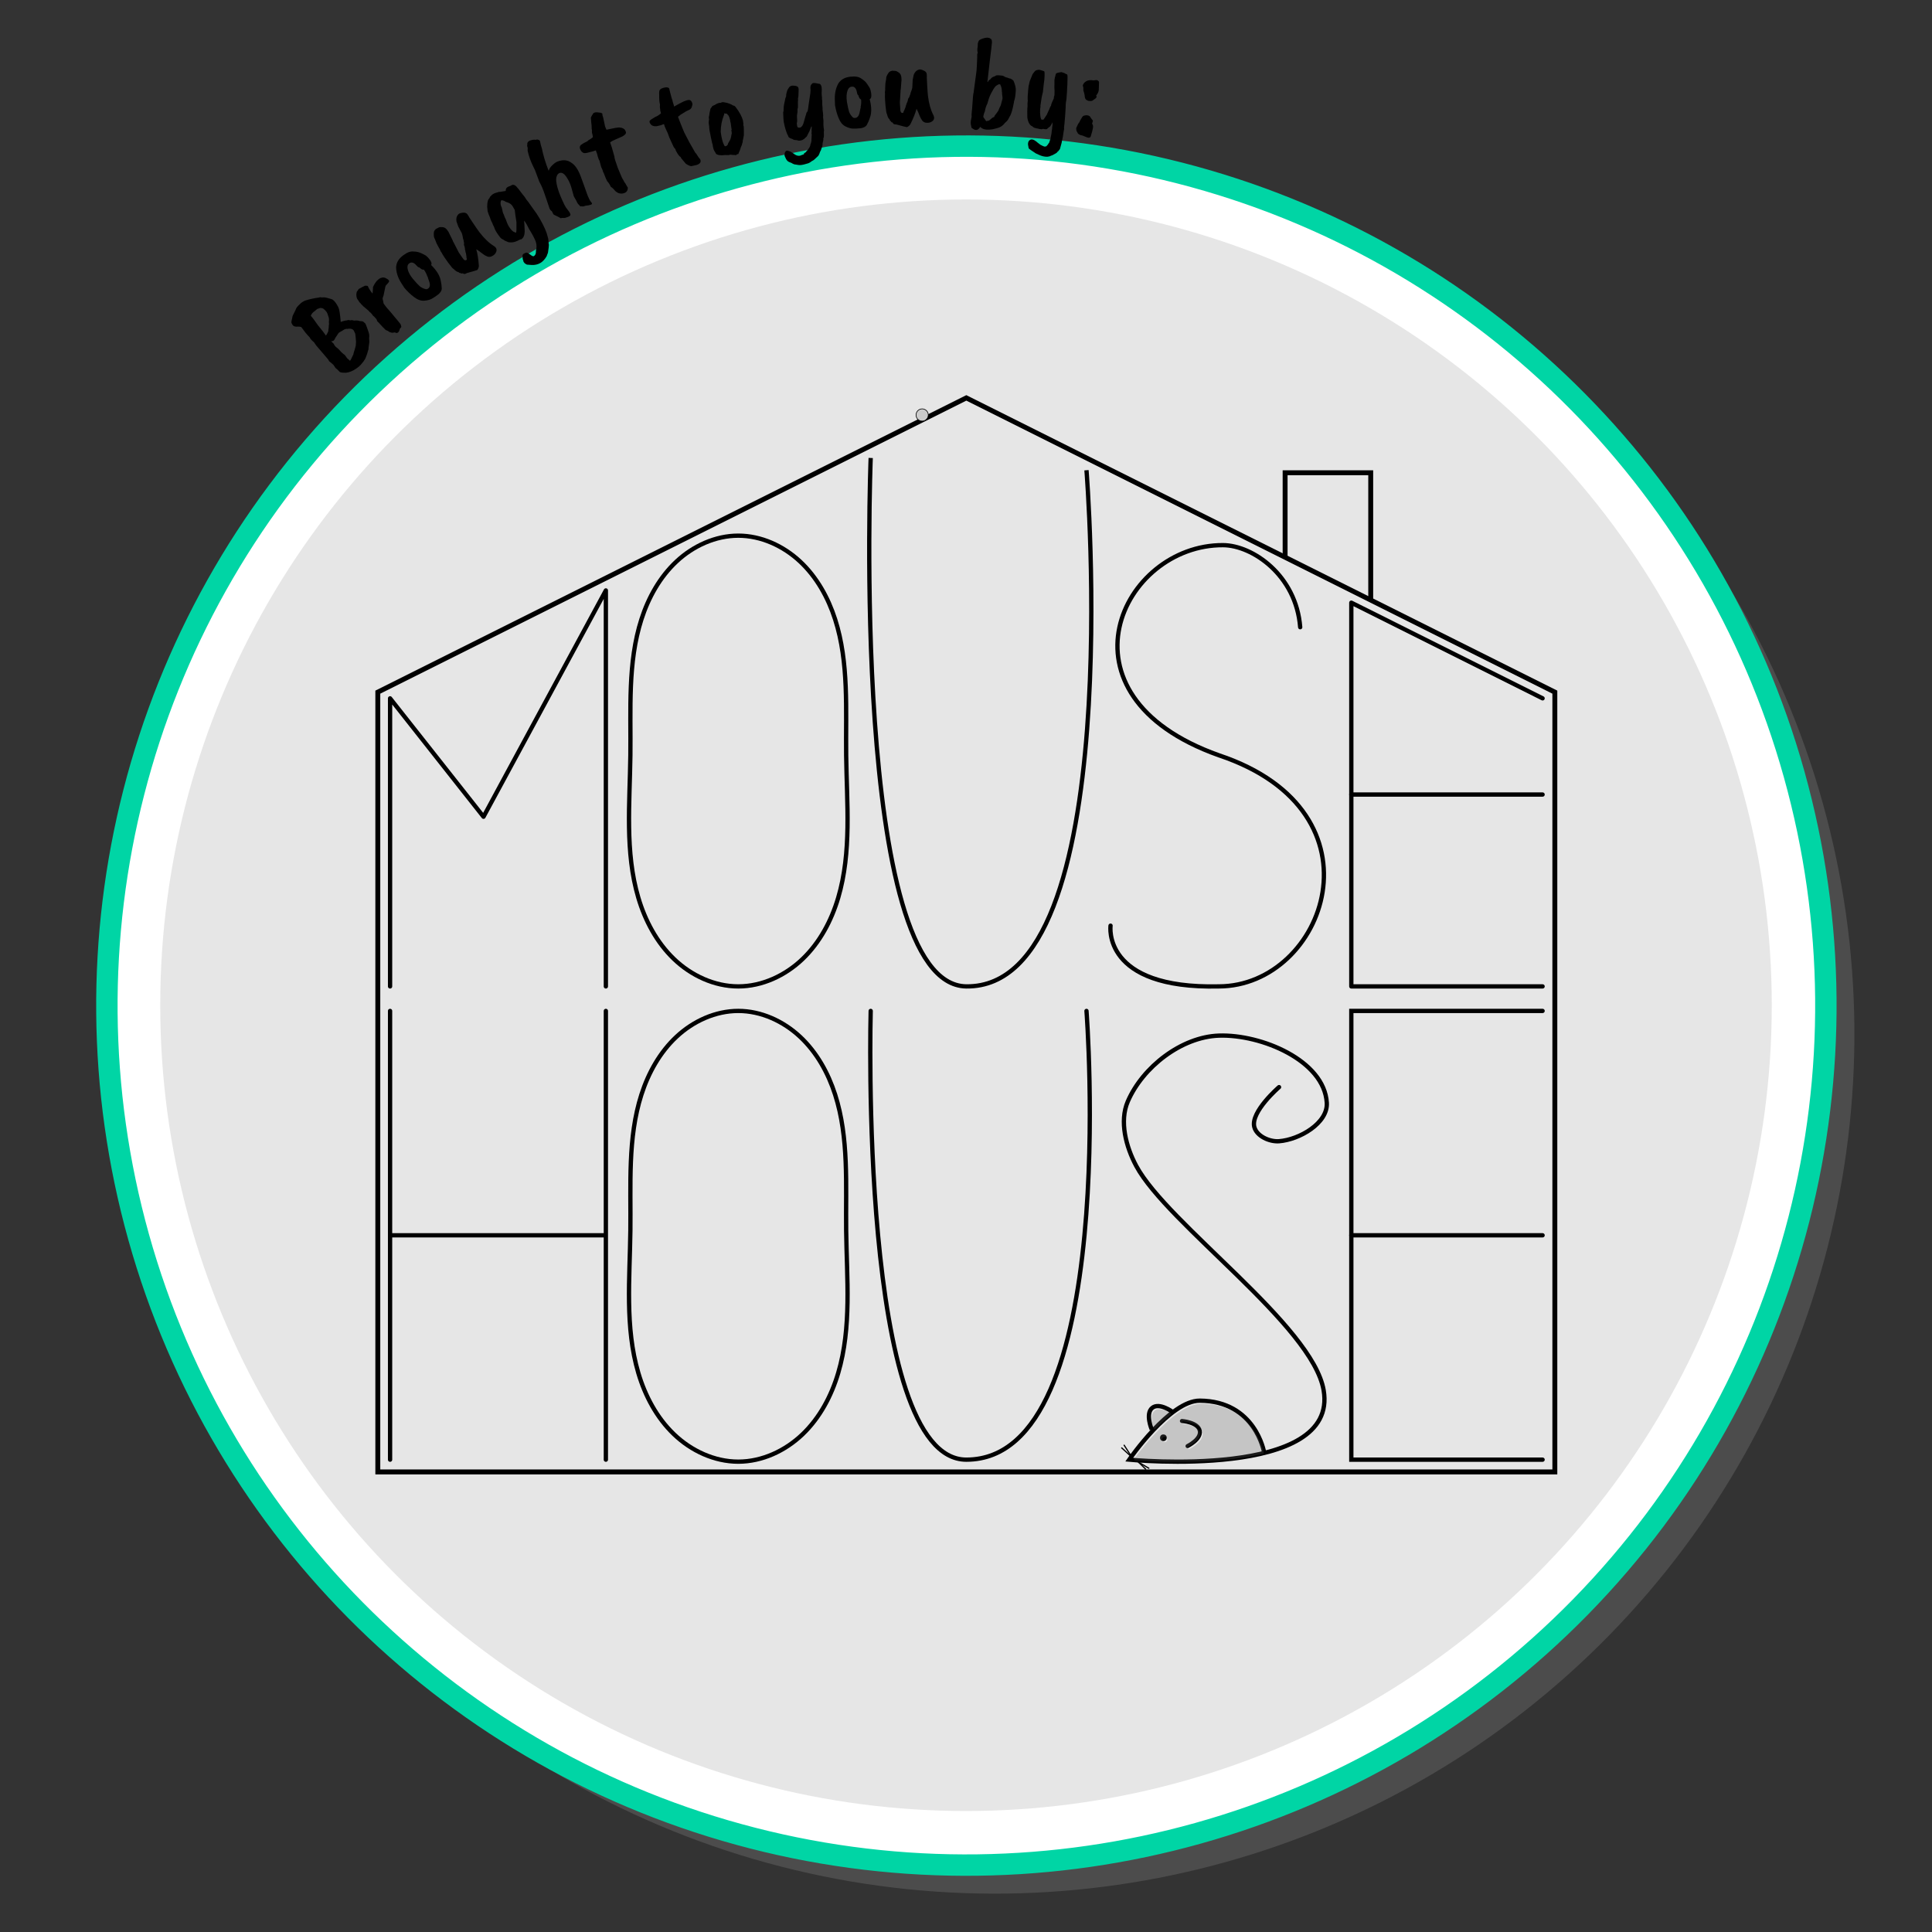 <?xml version="1.0" encoding="UTF-8" standalone="no"?>
<svg
   xmlns:dc="http://purl.org/dc/elements/1.1/"
   xmlns:cc="http://creativecommons.org/ns#"
   xmlns:rdf="http://www.w3.org/1999/02/22-rdf-syntax-ns#"
   xmlns:svg="http://www.w3.org/2000/svg"
   xmlns="http://www.w3.org/2000/svg"
   xmlns:sodipodi="http://sodipodi.sourceforge.net/DTD/sodipodi-0.dtd"
   xmlns:inkscape="http://www.inkscape.org/namespaces/inkscape"
   width="650mm"
   height="650mm"
   viewBox="0 0 650 650"
   version="1.1"
   id="svg8"
   inkscape:version="1.0 (4035a4fb49, 2020-05-01)"
   sodipodi:docname="logo.svg">
  <rect x="0" y="0" width="650" height="650" fill="#333333" stroke="none"/>
  <defs
     id="defs2">
    <inkscape:path-effect
       lpeversion="1"
       is_visible="true"
       id="path-effect1104"
       effect="spiro" />
    <inkscape:path-effect
       effect="spiro"
       id="path-effect172"
       is_visible="true"
       lpeversion="1" />
    <inkscape:path-effect
       effect="skeletal"
       id="path-effect112"
       is_visible="true"
       lpeversion="1"
       pattern="M 0,5 C 0,2.24 2.24,0 5,0 7.76,0 10,2.24 10,5 10,7.76 7.76,10 5,10 2.24,10 0,7.76 0,5 Z"
       copytype="single_stretched"
       prop_scale="1"
       scale_y_rel="false"
       spacing="0"
       normal_offset="0"
       tang_offset="0"
       prop_units="false"
       vertical_pattern="false"
       hide_knot="false"
       fuse_tolerance="0" />
    <inkscape:path-effect
       effect="skeletal"
       id="path-effect106"
       is_visible="true"
       lpeversion="1"
       pattern="M 0,5 C 0,2.24 2.24,0 5,0 7.76,0 10,2.24 10,5 10,7.76 7.76,10 5,10 2.24,10 0,7.76 0,5 Z"
       copytype="single_stretched"
       prop_scale="1"
       scale_y_rel="false"
       spacing="0"
       normal_offset="0"
       tang_offset="0"
       prop_units="false"
       vertical_pattern="false"
       hide_knot="false"
       fuse_tolerance="0" />
    <inkscape:path-effect
       effect="skeletal"
       id="path-effect100"
       is_visible="true"
       lpeversion="1"
       pattern="M 0,5 C 0,2.24 2.24,0 5,0 7.76,0 10,2.24 10,5 10,7.76 7.76,10 5,10 2.24,10 0,7.76 0,5 Z"
       copytype="single_stretched"
       prop_scale="1"
       scale_y_rel="false"
       spacing="0"
       normal_offset="0"
       tang_offset="0"
       prop_units="false"
       vertical_pattern="false"
       hide_knot="false"
       fuse_tolerance="0" />
    <inkscape:path-effect
       effect="skeletal"
       id="path-effect94"
       is_visible="true"
       lpeversion="1"
       pattern="M 0,5 C 0,2.24 2.24,0 5,0 7.76,0 10,2.24 10,5 10,7.76 7.76,10 5,10 2.24,10 0,7.76 0,5 Z"
       copytype="single_stretched"
       prop_scale="1"
       scale_y_rel="false"
       spacing="0"
       normal_offset="0"
       tang_offset="0"
       prop_units="false"
       vertical_pattern="false"
       hide_knot="false"
       fuse_tolerance="0" />
    <inkscape:path-effect
       effect="skeletal"
       id="path-effect86"
       is_visible="true"
       lpeversion="1"
       pattern="M 0,5 C 0,2.24 2.24,0 5,0 7.76,0 10,2.24 10,5 10,7.76 7.76,10 5,10 2.24,10 0,7.76 0,5 Z"
       copytype="single_stretched"
       prop_scale="1"
       scale_y_rel="false"
       spacing="0"
       normal_offset="0"
       tang_offset="0"
       prop_units="false"
       vertical_pattern="false"
       hide_knot="false"
       fuse_tolerance="0" />
    <inkscape:path-effect
       effect="skeletal"
       id="path-effect80"
       is_visible="true"
       lpeversion="1"
       pattern="M 0,5 C 0,2.24 2.24,0 5,0 7.76,0 10,2.24 10,5 10,7.76 7.76,10 5,10 2.24,10 0,7.76 0,5 Z"
       copytype="single_stretched"
       prop_scale="1"
       scale_y_rel="false"
       spacing="0"
       normal_offset="0"
       tang_offset="0"
       prop_units="false"
       vertical_pattern="false"
       hide_knot="false"
       fuse_tolerance="0" />
    <inkscape:path-effect
       effect="skeletal"
       id="path-effect76"
       is_visible="true"
       lpeversion="1"
       pattern="M 0,5 C 0,2.24 2.24,0 5,0 7.76,0 10,2.24 10,5 10,7.76 7.76,10 5,10 2.24,10 0,7.76 0,5 Z"
       copytype="single_stretched"
       prop_scale="1"
       scale_y_rel="false"
       spacing="0"
       normal_offset="0"
       tang_offset="0"
       prop_units="false"
       vertical_pattern="false"
       hide_knot="false"
       fuse_tolerance="0" />
  </defs>
  <sodipodi:namedview
     id="base"
     pagecolor="#ffffff"
     bordercolor="#666666"
     borderopacity="1.0"
     inkscape:pageopacity="0.0"
     inkscape:pageshadow="2"
     inkscape:zoom="0.70710678"
     inkscape:cx="951.12378"
     inkscape:cy="663.6162"
     inkscape:document-units="mm"
     inkscape:current-layer="g1280"
     inkscape:document-rotation="0"
     showgrid="false"
     units="mm"
     showguides="false"
     inkscape:guide-bbox="true"
     inkscape:window-width="2560"
     inkscape:window-height="1377"
     inkscape:window-x="1912"
     inkscape:window-y="-8"
     inkscape:window-maximized="1">
    <sodipodi:guide
       position="-119.44,10"
       orientation="0,1"
       id="guide18"
       inkscape:label=""
       inkscape:locked="false"
       inkscape:color="rgb(0,0,255)" />
    <sodipodi:guide
       position="10,276.238"
       orientation="-1,0"
       id="guide20"
       inkscape:label=""
       inkscape:locked="false"
       inkscape:color="rgb(0,0,255)" />
    <sodipodi:guide
       position="77.863,495"
       orientation="0,1"
       id="guide22"
       inkscape:label=""
       inkscape:locked="false"
       inkscape:color="rgb(0,0,255)" />
    <sodipodi:guide
       position="490,422.137"
       orientation="-1,0"
       id="guide24"
       inkscape:label=""
       inkscape:locked="false"
       inkscape:color="rgb(0,0,255)" />
    <sodipodi:guide
       position="250,367.708"
       orientation="-1,0"
       id="guide26"
       inkscape:label=""
       inkscape:locked="false"
       inkscape:color="rgb(0,0,255)" />
    <sodipodi:guide
       position="212.423,349.245"
       orientation="0,1"
       id="guide28"
       inkscape:label=""
       inkscape:locked="false"
       inkscape:color="rgb(0,0,255)" />
    <sodipodi:guide
       position="309,422.225"
       orientation="-1,0"
       id="guide32"
       inkscape:label=""
       inkscape:locked="false"
       inkscape:color="rgb(0,0,255)" />
    <sodipodi:guide
       position="397,403.994"
       orientation="-1,0"
       id="guide34"
       inkscape:label=""
       inkscape:locked="false"
       inkscape:color="rgb(0,0,255)" />
    <sodipodi:guide
       position="336.021,464.47"
       orientation="0,-1"
       id="guide36" />
    <sodipodi:guide
       position="310.696,250"
       orientation="0,1"
       id="guide40"
       inkscape:label=""
       inkscape:locked="false"
       inkscape:color="rgb(0,0,255)" />
    <sodipodi:guide
       position="46.302,255"
       orientation="0,1"
       id="guide42"
       inkscape:label=""
       inkscape:locked="false"
       inkscape:color="rgb(0,0,255)" />
    <sodipodi:guide
       position="48.57,245"
       orientation="0,1"
       id="guide44"
       inkscape:label=""
       inkscape:locked="false"
       inkscape:color="rgb(0,0,255)" />
    <sodipodi:guide
       position="250,490"
       orientation="0.447,0.894"
       id="guide46"
       inkscape:label=""
       inkscape:locked="false"
       inkscape:color="rgb(115,210,22)" />
    <sodipodi:guide
       position="269.942,490"
       orientation="0,1"
       id="guide50"
       inkscape:label=""
       inkscape:locked="false"
       inkscape:color="rgb(0,0,255)" />
    <sodipodi:guide
       position="250,490"
       orientation="-0.447,0.894"
       id="guide52"
       inkscape:label=""
       inkscape:locked="false"
       inkscape:color="rgb(138,226,52)" />
    <sodipodi:guide
       position="108,424.095"
       orientation="-1,0"
       id="guide54"
       inkscape:label=""
       inkscape:locked="false"
       inkscape:color="rgb(173,127,168)" />
    <sodipodi:guide
       position="206,363.96"
       orientation="-1,0"
       id="guide56"
       inkscape:label=""
       inkscape:locked="false"
       inkscape:color="rgb(173,127,168)" />
    <sodipodi:guide
       position="304,363.96"
       orientation="-1,0"
       id="guide58"
       inkscape:label=""
       inkscape:locked="false"
       inkscape:color="rgb(173,127,168)" />
    <sodipodi:guide
       position="402,363.96"
       orientation="-1,0"
       id="guide60"
       inkscape:label=""
       inkscape:locked="false"
       inkscape:color="rgb(173,127,168)" />
    <sodipodi:guide
       position="15,314.792"
       orientation="-1,0"
       id="guide64"
       inkscape:label=""
       inkscape:locked="false"
       inkscape:color="rgb(0,0,255)" />
    <sodipodi:guide
       position="103,322.8"
       orientation="-1,0"
       id="guide66"
       inkscape:label=""
       inkscape:locked="false"
       inkscape:color="rgb(0,0,255)" />
    <sodipodi:guide
       position="113,392.29"
       orientation="-1,0"
       id="guide70"
       inkscape:label=""
       inkscape:locked="false"
       inkscape:color="rgb(0,0,255)" />
    <sodipodi:guide
       position="201,386.41"
       orientation="-1,0"
       id="guide72"
       inkscape:label=""
       inkscape:locked="false"
       inkscape:color="rgb(0,0,255)" />
    <sodipodi:guide
       position="157,403.783"
       orientation="-1,0"
       id="guide82"
       inkscape:label=""
       inkscape:locked="false"
       inkscape:color="rgb(0,0,255)" />
    <sodipodi:guide
       position="157,443.49"
       orientation="0,-1"
       id="guide118" />
    <sodipodi:guide
       position="211,420.621"
       orientation="-1,0"
       id="guide174"
       inkscape:label=""
       inkscape:locked="false"
       inkscape:color="rgb(0,0,255)" />
    <sodipodi:guide
       position="299,428.104"
       orientation="-1,0"
       id="guide176"
       inkscape:label=""
       inkscape:locked="false"
       inkscape:color="rgb(0,0,255)" />
    <sodipodi:guide
       position="354.353,333.243"
       orientation="0,1"
       id="guide192"
       inkscape:label=""
       inkscape:locked="false"
       inkscape:color="rgb(0,0,255)" />
    <sodipodi:guide
       position="485,359.204"
       orientation="-1,0"
       id="guide196"
       inkscape:label=""
       inkscape:locked="false"
       inkscape:color="rgb(0,0,255)" />
    <sodipodi:guide
       position="407,390.576"
       orientation="-1,0"
       id="guide198"
       inkscape:label=""
       inkscape:locked="false"
       inkscape:color="rgb(0,0,255)" />
    <sodipodi:guide
       position="407,411.483"
       orientation="0,-1"
       id="guide202" />
    <sodipodi:guide
       position="353,378.233"
       orientation="-1,0"
       id="guide1052"
       inkscape:label=""
       inkscape:locked="false"
       inkscape:color="rgb(0,0,255)" />
    <sodipodi:guide
       position="73.319,10"
       orientation="0,-1"
       id="guide1054" />
    <sodipodi:guide
       position="39.432,15"
       orientation="0,1"
       id="guide1056"
       inkscape:label=""
       inkscape:locked="false"
       inkscape:color="rgb(0,0,255)" />
    <sodipodi:guide
       position="438.408,62"
       orientation="0,1"
       id="guide1058"
       inkscape:label=""
       inkscape:locked="false"
       inkscape:color="rgb(0,0,255)" />
    <sodipodi:guide
       position="66.175,57"
       orientation="0,1"
       id="guide1064"
       inkscape:label=""
       inkscape:locked="false"
       inkscape:color="rgb(0,0,255)" />
    <sodipodi:guide
       position="442.137,153.5"
       orientation="0,1"
       id="guide1066"
       inkscape:label=""
       inkscape:locked="false"
       inkscape:color="rgb(0,0,255)" />
  </sodipodi:namedview>
  <g
     inkscape:label="Layer 1"
     inkscape:groupmode="layer"
     id="layer1">
    <g
       id="g1280"
       transform="translate(25,25)">
      <circle
         cy="-14.173"
         cx="-447.226"
         id="circle1022"
         style="fill:#999999;fill-opacity:0.25;stroke:none;stroke-width:4.8;stroke-linecap:round;stroke-linejoin:round;stroke-miterlimit:4;stroke-dasharray:none;stroke-opacity:1"
         transform="rotate(-135.62)"
         r="289.164" />
      <circle
         r="289.164"
         transform="rotate(-135.62)"
         style="fill:#ffffff;fill-opacity:1;stroke:#00d5a5;stroke-width:7.2;stroke-linecap:round;stroke-linejoin:round;stroke-miterlimit:4;stroke-dasharray:none;stroke-opacity:1"
         id="circle1242"
         cx="-433.651"
         cy="-14.026" />
      <g
         transform="translate(0,13.203)"
         id="g987">
        <circle
           style="opacity:1;fill:#e6e6e6;stroke:none;stroke-width:1.8;stroke-linecap:round;stroke-linejoin:round;stroke-miterlimit:4;stroke-dasharray:none;stroke-opacity:1"
           id="path1234"
           cx="300"
           cy="300"
           r="271.091" />
        <g
           id="g1232"
           transform="matrix(0.825,0,0,0.825,93.861,91.536)">
          <path
             transform="scale(0.265)"
             id="path1191"
             d="m 1304.983,1566.928 c -6.866,-0.158 -13.53,2.033 -19.756,4.736 -13.325,6.031 -24.838,15.339 -35.551,25.159 -17.658,16.395 -33.308,34.834 -47.632,54.179 -0.791,0.644 -1.213,2.156 0.105,2.434 3.97,0.591 8.014,0.643 12.017,0.963 19.581,1.181 39.2,1.849 58.819,1.664 13.24,0 26.48,-0.26 39.7,-1.012 29.428,-1.575 58.878,-4.735 87.594,-11.534 1.381,-0.637 0.388,-2.247 0.218,-3.302 -3.494,-12.864 -9.246,-25.145 -17.136,-35.902 -4.325,-5.952 -9.529,-11.217 -15.059,-16.047 -13.117,-10.952 -29.465,-17.692 -46.324,-20.099 -5.623,-0.825 -11.31,-1.235 -16.993,-1.238 z m -27.508,26.703 c 6.869,0.617 13.804,2.276 19.948,5.543 4.205,2.257 8.055,5.754 9.254,10.546 1.17,4.225 -0.064,8.79 -2.482,12.373 -4.093,6.068 -10.217,10.441 -16.533,13.959 -1.264,0.931 -3.63,0.791 -3.931,-1.043 -0.404,-1.286 0.61,-2.265 1.649,-2.794 5.781,-3.277 11.546,-7.156 15.235,-12.817 1.859,-2.833 2.833,-6.58 1.305,-9.776 -1.997,-4.445 -6.631,-6.875 -10.975,-8.52 -4.599,-1.644 -9.421,-2.579 -14.252,-3.193 -2.071,-0.291 -2.258,-3.518 -0.331,-4.176 0.357,-0.12 0.742,-0.11 1.113,-0.102 z m -28.644,23.837 c 2.443,0.014 4.489,2.606 3.922,5 -0.43,2.74 -3.877,4.312 -6.254,2.883 -2.763,-1.466 -2.731,-5.988 0.066,-7.409 0.695,-0.362 1.49,-0.476 2.266,-0.474 z"
             style="opacity:1;fill:#e6e6e6;stroke-width:1.336;stroke-linecap:round;stroke-linejoin:round;stroke-miterlimit:4;stroke-dasharray:none" />
          <path
             transform="scale(0.265)"
             id="path1193"
             d="m 1239.59,1575.271 c -3.689,-0.02 -7.431,1.907 -9.079,5.296 -2.532,4.864 -1.966,10.611 -1.025,15.817 0.641,3.118 1.394,6.279 2.634,9.195 0.96,1.071 2.006,-0.477 2.7,-1.123 7.298,-7.299 14.748,-14.473 22.797,-20.948 0.968,-0.644 0.677,-2.12 -0.428,-2.42 -5.398,-2.994 -11.277,-5.902 -17.6,-5.817 z"
             style="opacity:1;fill:#e6e6e6;stroke-width:1.336;stroke-linecap:round;stroke-linejoin:round;stroke-miterlimit:4;stroke-dasharray:none" />
          <g
             style="stroke-width:1.25;stroke-miterlimit:4;stroke-dasharray:none"
             id="g1050">
            <g
               id="g1197">
              <path
                 sodipodi:nodetypes="cccccc"
                 id="path30"
                 d="M 10,443 10,125 250,5 490,125 v 318 z"
                 style="fill:none;stroke:#000000;stroke-width:2;stroke-linecap:butt;stroke-linejoin:miter;stroke-miterlimit:4;stroke-dasharray:none;stroke-opacity:1" />
              <path
                 id="path38"
                 d="M 380,70.158 V 35.53 h 34.913 v 51.817"
                 style="fill:none;stroke:#000000;stroke-width:2;stroke-linecap:butt;stroke-linejoin:miter;stroke-miterlimit:4;stroke-dasharray:none;stroke-opacity:1"
                 sodipodi:nodetypes="cccc" />
            </g>
          </g>
          <g
             style="stroke-width:1.75;stroke-miterlimit:4;stroke-dasharray:none"
             id="g1046">
            <path
               sodipodi:nodetypes="ccccc"
               style="fill:none;stroke:#000000;stroke-width:1.75;stroke-linecap:round;stroke-linejoin:round;stroke-miterlimit:4;stroke-dasharray:none;stroke-opacity:1"
               d="M 15,245 V 127.525 L 53.102,175.81 103,83.516 V 245"
               id="path68" />
            <path
               style="fill:none;stroke:#000000;stroke-width:1.75;stroke-linecap:butt;stroke-linejoin:miter;stroke-miterlimit:4;stroke-dasharray:none;stroke-opacity:1"
               d="m 157,61.187 c -9.31,0 -18.364,4.16 -25.173,10.509 -6.809,6.349 -11.484,14.757 -14.328,23.622 C 111.812,113.049 113.227,132.136 113,150.755 c -0.237,19.478 -2.284,39.413 3.248,58.091 2.766,9.339 7.491,18.237 14.522,24.977 7.031,6.74 16.49,11.177 26.23,11.177 9.74,0 19.199,-4.437 26.23,-11.177 7.031,-6.74 11.757,-15.638 14.522,-24.977 5.531,-18.678 3.485,-38.612 3.248,-58.091 -0.227,-18.619 1.188,-37.706 -4.499,-55.437 -2.844,-8.865 -7.519,-17.273 -14.328,-23.622 C 175.364,65.347 166.31,61.187 157,61.187 Z"
               id="path170"
               inkscape:path-effect="#path-effect172"
               inkscape:original-d="M 157,61.187253 C 142.33307,29.772002 127.66693,119.34027 113,150.755 c -14.666933,31.41472 29.3336,62.83026 44,94.24499 14.6664,31.41474 29.3336,-62.82973 44,-94.24499 14.6664,-31.41527 -29.33307,-58.152496 -44,-89.567747 z"
               sodipodi:nodetypes="sssss" />
            <path
               style="fill:none;stroke:#000000;stroke-width:1.75;stroke-linecap:butt;stroke-linejoin:miter;stroke-miterlimit:4;stroke-dasharray:none;stroke-opacity:1"
               d="m 211,29.504 c 0,0 -8.5,214.976 39,215.496 66.025,0.722 49,-210.495 49,-210.495"
               id="path190"
               sodipodi:nodetypes="csc" />
            <path
               style="fill:none;stroke:#000000;stroke-width:1.75;stroke-linecap:round;stroke-linejoin:miter;stroke-miterlimit:4;stroke-dasharray:none;stroke-opacity:1"
               d="M 386.153,98.521 C 384.503,77.266 366.663,65.129 354.72,65.058 313.446,64.813 283.796,126.158 353,150.755 c 69.48,23.2 43.244,94.129 0,94.245 -47.8,1.108 -44.188,-24.768 -44.188,-24.768"
               id="path194"
               sodipodi:nodetypes="csccc" />
            <g
               id="g208"
               style="stroke-width:1.75;stroke-miterlimit:4;stroke-dasharray:none">
              <path
                 id="path200"
                 d="M 485,127.525 407,88.517 V 245 H 485"
                 style="fill:none;stroke:#000000;stroke-width:1.75;stroke-linecap:round;stroke-linejoin:round;stroke-miterlimit:4;stroke-dasharray:none;stroke-opacity:1" />
              <path
                 id="path204"
                 d="M 407,166.757 H 485"
                 style="fill:none;stroke:#000000;stroke-width:1.75;stroke-linecap:round;stroke-linejoin:miter;stroke-miterlimit:4;stroke-dasharray:none;stroke-opacity:1" />
            </g>
            <path
               sodipodi:nodetypes="sssss"
               inkscape:original-d="m 157,255 c -14.66693,-31.41524 -29.33307,58.15302 -44,89.56775 -14.666927,31.41472 29.3336,62.83026 44,94.24499 14.6664,31.41474 29.3336,-62.82973 44,-94.24499 C 215.6664,313.15248 171.66693,286.41525 157,255 Z"
               inkscape:path-effect="#path-effect1104"
               id="path170-2"
               d="m 157,255 c -9.31,0 -18.364,4.16 -25.173,10.509 -6.809,6.349 -11.484,14.757 -14.328,23.622 -5.687,17.731 -4.272,36.818 -4.499,55.437 -0.237,19.478 -2.284,39.413 3.248,58.091 2.766,9.339 7.491,18.237 14.522,24.977 7.031,6.74 16.49,11.177 26.23,11.177 9.74,0 19.199,-4.437 26.23,-11.177 7.031,-6.74 11.757,-15.638 14.522,-24.977 5.531,-18.678 3.485,-38.612 3.248,-58.091 -0.227,-18.619 1.188,-37.706 -4.499,-55.437 -2.844,-8.865 -7.519,-17.273 -14.328,-23.622 C 175.364,259.16 166.31,255 157,255 Z"
               style="fill:none;stroke:#000000;stroke-width:1.75;stroke-linecap:butt;stroke-linejoin:miter;stroke-miterlimit:4;stroke-dasharray:none;stroke-opacity:1" />
            <path
               sodipodi:nodetypes="csc"
               id="path1106"
               d="m 211,255 c 0,0 -5,183 39,183 63.149,0 49,-183 49,-183"
               style="fill:none;stroke:#000000;stroke-width:1.75;stroke-linecap:round;stroke-linejoin:miter;stroke-miterlimit:4;stroke-dasharray:none;stroke-opacity:1" />
            <path
               sodipodi:nodetypes="cssssssscsc"
               id="path1108"
               d="m 377.531,286.073 c 0,0 -11.644,10.038 -10.103,16.218 0.942,3.776 6.223,6.147 10.103,5.849 8.309,-0.639 19.975,-7.368 19.469,-15.686 -1.049,-17.243 -26.735,-27.982 -44,-27.384 -15.27,0.528 -31.099,12.822 -37.15,26.853 -3.504,8.125 -0.731,18.526 3.456,26.321 12.724,23.685 71.873,64.947 76.412,91.448 C 402,446.368 316.416,438 316.416,438 c 0,0 16.61,-24.152 28.824,-24.063 22.665,0.165 26.18,21.011 26.18,21.011"
               style="fill:none;stroke:#000000;stroke-width:1.75;stroke-linecap:round;stroke-linejoin:miter;stroke-miterlimit:4;stroke-dasharray:none;stroke-opacity:1" />
          </g>
          <g
             style="stroke-width:1.75;stroke-miterlimit:4;stroke-dasharray:none"
             id="g1074">
            <path
               style="fill:none;stroke:#000000;stroke-width:1.75;stroke-linecap:round;stroke-linejoin:miter;stroke-miterlimit:4;stroke-dasharray:none;stroke-opacity:1"
               d="M 485,255 H 407 V 438 H 485"
               id="path1068" />
            <path
               style="fill:none;stroke:#000000;stroke-width:1.75;stroke-linecap:round;stroke-linejoin:miter;stroke-miterlimit:4;stroke-dasharray:none;stroke-opacity:1"
               d="M 407,346.5 H 485"
               id="path1070" />
          </g>
          <g
             style="stroke-width:1.75;stroke-miterlimit:4;stroke-dasharray:none"
             id="g1085">
            <path
               style="fill:none;stroke:#000000;stroke-width:1.75;stroke-linecap:round;stroke-linejoin:miter;stroke-miterlimit:4;stroke-dasharray:none;stroke-opacity:1"
               d="M 15,255 V 438"
               id="path1076" />
            <path
               style="fill:none;stroke:#000000;stroke-width:1.75;stroke-linecap:round;stroke-linejoin:miter;stroke-miterlimit:4;stroke-dasharray:none;stroke-opacity:1"
               d="M 103,255 V 438"
               id="path1078" />
            <path
               style="fill:none;stroke:#000000;stroke-width:1.75;stroke-linecap:butt;stroke-linejoin:miter;stroke-miterlimit:4;stroke-dasharray:none;stroke-opacity:1"
               d="m 15,346.5 h 88"
               id="path1080" />
          </g>
          <g
             transform="rotate(6.013,202.694,397.527)"
             id="g1158">
            <path
               style="fill:none;stroke:#000000;stroke-width:1.75;stroke-linecap:butt;stroke-linejoin:miter;stroke-miterlimit:4;stroke-dasharray:none;stroke-opacity:1"
               d="m 335.591,404.65 c 0,0 -5.737,-3.384 -8.386,-0.809 -2.743,2.667 0.676,8.785 0.676,8.785"
               id="path1110"
               sodipodi:nodetypes="csc" />
            <path
               sodipodi:nodetypes="csc"
               id="path1110-3"
               d="m 343.114,417.861 c 0,0 5.334,-3.351 4.32,-6.694 -1.05,-3.463 -7.674,-3.246 -7.674,-3.246"
               style="fill:none;stroke:#000000;stroke-width:1.655;stroke-linecap:round;stroke-linejoin:miter;stroke-miterlimit:4;stroke-dasharray:none;stroke-opacity:1" />
            <circle
               style="stroke-width:1.75;stroke-linecap:round;stroke-linejoin:round;stroke-miterlimit:4;stroke-dasharray:none"
               id="path1114"
               cx="332.965"
               cy="415.517"
               r="1.363" />
            <path
               sodipodi:nodetypes="cc"
               style="fill:none;stroke:#000000;stroke-width:0.5;stroke-linecap:round;stroke-linejoin:miter;stroke-miterlimit:4;stroke-dasharray:none;stroke-opacity:1"
               d="m 323.959,426.517 4.398,1.983"
               id="path1118" />
            <path
               style="fill:none;stroke:#000000;stroke-width:0.5;stroke-linecap:round;stroke-linejoin:miter;stroke-miterlimit:4;stroke-dasharray:none;stroke-opacity:1"
               d="m 321.023,424.743 -3.656,-4.52"
               id="path1122" />
            <path
               sodipodi:nodetypes="cc"
               style="fill:none;stroke:#000000;stroke-width:0.5;stroke-linecap:round;stroke-linejoin:miter;stroke-miterlimit:4;stroke-dasharray:none;stroke-opacity:1"
               d="m 323.959,426.517 3.167,2.498"
               id="path1124" />
            <path
               style="fill:none;stroke:#000000;stroke-width:0.5;stroke-linecap:round;stroke-linejoin:miter;stroke-miterlimit:4;stroke-dasharray:none;stroke-opacity:1"
               d="m 321.023,424.743 -4.52,-3.323"
               id="path1126" />
          </g>
          <circle
             r="2.492"
             cy="11.974"
             cx="231.99"
             style="fill:#cccccc;stroke:#000000;stroke-width:0.265"
             id="path1177" />
        </g>
      </g>
      <path
         transform="matrix(0.265,0,0,0.265,-25,-25)"
         id="path1024"
         d="m 1524.809,1782.235 c -10.8,0.296 -20.635,5.739 -29.31,11.742 -9.543,6.627 -17.989,14.656 -26.034,23 -10.576,10.781 -20.167,22.504 -29.105,34.666 -1.006,0.801 -0.522,2.505 0.858,2.322 12.172,0.879 24.367,1.589 36.57,1.808 16.386,0.059 32.78,0.138 49.16,-0.339 25.817,-1.31 51.684,-3.832 76.881,-9.805 1.582,-0.921 0.051,-2.875 -0.072,-4.256 -4.069,-13.952 -11.283,-27.141 -21.742,-37.332 -12.381,-12.586 -29.618,-19.642 -47.049,-21.266 -3.372,-0.351 -6.763,-0.59 -10.156,-0.54 z m -22.515,22.353 c 4.962,0.269 9.887,1.505 14.479,3.39 4.679,1.951 9.375,5.623 10.012,10.994 0.818,5.636 -2.966,10.621 -6.955,14.14 -3.032,2.561 -6.272,4.96 -9.937,6.53 -1.677,0.615 -2.741,-1.821 -1.481,-2.825 5.054,-3.028 10.254,-6.354 13.536,-11.389 2.037,-3.2 2.054,-7.785 -0.819,-10.506 -4.389,-4.336 -10.741,-5.757 -16.629,-6.726 -1.382,-0.291 -3.746,-0.074 -3.881,-2.006 0.062,-0.792 0.745,-1.847 1.675,-1.601 z m -23.319,19.608 c 3.185,-0.091 4.335,4.8 1.514,6.192 -2.153,1.44 -5.195,-0.484 -5.046,-2.999 -0.022,-1.855 1.702,-3.36 3.532,-3.194 z"
         style="fill:#666666;fill-opacity:0.25;stroke:none;stroke-width:4.724;stroke-linecap:round;stroke-linejoin:round" />
      <path
         transform="matrix(0.265,0,0,0.265,-25,-25)"
         id="path1026"
         d="m 1471.051,1789.215 c -4.412,-0.266 -7.847,3.731 -8.489,7.818 -0.971,5.692 0.509,11.502 2.369,16.857 1.098,1.387 2.368,-0.496 3.209,-1.221 5.942,-5.805 11.972,-11.561 18.419,-16.778 1.117,-1.579 -1.32,-2.226 -2.344,-2.907 -4.094,-2.041 -8.484,-3.991 -13.164,-3.77 z"
         style="fill:#666666;fill-opacity:0.25;stroke:none;stroke-width:4.724;stroke-linecap:round;stroke-linejoin:round" />
      <g
         style="font-size:42.333px;line-height:1.25;font-family:'Caveat Brush';-inkscape-font-specification:'Caveat Brush';stroke-width:0.265"
         id="text1039"
         transform="translate(-4.49,-7.858)"
         aria-label="Brought to you by:">
        <path
           id="path1044"
           style="font-size:42.333px;stroke-width:0.265"
           d="m 90.125,89.798 -0.503,-1.509 q -0.256,-0.575 -0.52,-0.791 -0.234,-0.245 -0.38,-0.398 -0.146,-0.153 -0.381,-0.338 -0.264,-0.216 -0.653,-0.255 -0.387,-0.099 -0.629,0.015 -0.241,0.054 -0.876,0.308 l -0.703,0.612 q -1.094,0.692 -1.417,1.643 0.643,0.674 2.35,3.14 l 1.832,2.29 0.898,1.249 q 0.214,-0.204 0.782,-1.389 l 0.078,-0.777 q 0.093,-0.147 0.123,-1.404 0.095,-0.207 0.045,-0.628 l -0.044,-0.66 q 0.121,-0.057 0.045,-0.628 z m 4.245,11.57 0.762,0.677 q 0.385,0.159 0.759,0.797 0.374,0.638 0.729,0.826 0.497,0.521 0.615,0.584 0.276,-0.263 0.594,-1.034 0.349,-0.8 0.472,-0.977 0.124,-0.177 0.165,-0.625 0.386,-1.129 0.717,-2.438 l 0.091,-1.315 q -0.134,-1.92 -0.264,-2.731 l -0.342,-0.727 q -0.42,-1.238 -2.314,-0.894 -0.596,-0.134 -1.479,0.474 l -0.031,0.029 q -1.365,0.716 -1.49,0.952 l -1.056,1.592 q -0.192,0.534 -0.499,0.826 -0.276,0.263 -0.876,0.308 l 0.849,0.829 q 0.341,0.787 0.958,1.251 0.648,0.435 1.639,1.596 z m 6.548,4.169 -0.276,0.263 q -0.248,0.353 -1.283,1.047 -1.796,1.245 -3.447,1.415 -0.509,0.018 -1.257,-0.03 -0.746,-0.108 -0.892,-0.261 -0.146,-0.153 -0.38,-0.398 -0.203,-0.274 -0.498,-0.461 l -0.234,-0.245 q -0.267,-0.096 -0.583,-0.673 -0.345,-0.607 -0.698,-0.855 -0.441,-0.34 -0.91,-0.77 -0.209,-0.035 -0.551,-0.762 -3.698,-4.37 -4.078,-4.769 l -0.723,-1.065 q -1.03,-0.773 -1.458,-1.652 l -0.643,-0.674 q -0.44,-0.4 -2.121,-2.716 -0.473,-0.251 -1.733,-0.161 -0.299,-0.007 -0.745,-0.168 -0.475,-0.191 -0.871,-1.159 -0.05,-0.42 0.313,-1.819 -0.114,-0.242 0.983,-2.282 l 0.349,-0.8 q 0.283,-0.562 1.599,-1.758 0.792,-0.58 1.397,-0.805 2.293,-0.724 4.545,-0.999 0.574,-0.196 1.019,-0.036 0.902,-0.158 2.15,0.231 1.25,0.329 1.515,0.485 1.088,0.834 1.943,2.651 0.457,0.909 0.782,4.869 0.394,-0.2 1.538,-0.472 0.209,0.035 1.052,-0.184 0.149,0.034 0.358,0.068 0.239,0.006 0.388,0.039 l 0.391,-0.08 0.745,0.168 0.839,-0.04 q 0.599,0.014 1.133,0.207 0.869,-0.009 1.162,0.237 l 0.616,0.524 q 0.291,0.366 1.184,3.082 0.306,0.995 0.135,1.86 l 0.066,0.99 q 0.05,0.42 -0.121,1.285 -0.14,0.835 -0.155,1.493 -0.095,0.207 -0.227,0.743 -0.102,0.507 -0.453,1.426 -0.321,0.891 -0.477,1.156 -0.438,0.768 -1.392,1.853 z" />
        <path
           id="path1046"
           style="font-size:42.333px;stroke-width:0.265"
           d="m 101.795,85.967 q -0.246,-0.291 -0.639,-0.624 l -0.191,-0.226 q -0.159,-0.254 -0.442,-0.458 -0.273,-0.323 -0.427,-0.637 -0.547,-0.647 -0.549,-0.977 -0.137,-0.162 -0.176,-1.126 0.02,-0.239 0.13,-0.83 0.381,-0.599 0.547,-0.795 0.02,-0.239 0.955,-0.641 0.351,-0.241 1.193,-0.621 0.281,-0.127 1.019,0.025 0.045,0.184 0.594,1.161 0.554,0.918 1.024,1.407 0.057,-0.326 0.105,-1.253 0.048,-0.927 0.053,-0.987 0.513,-1.099 1.184,-1.944 1.082,-1.081 1.656,-1.123 0.373,-0.149 0.699,-0.092 0.51,0.013 1.25,0.495 0.713,0.45 0.624,0.803 -0.057,0.326 -1.074,1.352 -0.065,0.055 -0.234,0.641 l -0.56,2.747 q -0.299,0.696 -0.329,1.054 l 0.342,1.651 q 0.022,0.092 0.646,0.895 0.624,0.803 0.957,1.131 0.306,0.296 1.831,2.166 l 1.175,1.39 q 0.957,1.131 1.061,1.32 0.132,0.221 0.288,0.865 0.04,0.244 -0.478,0.681 -0.468,2.003 -1.698,1.27 l -0.639,0.097 q -0.368,0.089 -0.597,-0.05 -0.559,-0.137 -0.614,-0.202 l -0.512,-0.343 -0.522,-0.224 q -0.124,0.05 -1.2,-1.092 -1.103,-1.174 -1.322,-1.432 -0.246,-0.291 -0.584,-0.56 0.035,-0.418 -0.462,-0.94 -0.465,-0.55 -0.775,-0.786 -0.338,-0.269 -0.328,-0.388 -0.017,-0.152 -0.798,-0.878 -0.206,-0.047 -0.442,-0.458 z" />
        <path
           id="path1048"
           style="font-size:42.333px;stroke-width:0.265"
           d="m 119.292,71.832 q -1.26,-1.17 -2.262,-0.25 -0.581,0.494 -0.431,1.603 0.289,1.641 1.789,3.478 1.508,1.778 2.317,2.493 0.816,0.656 1.749,0.905 0.628,0.267 1.142,-0.176 0.944,-0.716 0.18,-2.634 l -0.344,-1.014 q 0.041,-0.297 -0.188,-0.388 -0.302,-1.099 -1.139,-2.271 -0.516,0.02 -0.737,-0.131 -0.637,-0.42 -0.791,-0.622 -0.364,0.01 -0.756,-0.436 -0.392,-0.447 -0.528,-0.556 z m -3.766,7.853 -1.17,-1.822 q -1.529,-2.506 -1.603,-5.054 0.098,-2.253 2.163,-3.873 l 0.202,-0.154 q 1.956,-1.484 3.473,-1.306 1.507,0.025 2.611,0.57 1.137,0.519 1.579,0.821 0.442,0.302 1.064,1.052 1.168,1.399 0.68,2.088 2.903,2.846 3.29,5.527 0.251,1.032 0.301,2.428 -0.012,0.965 -1.175,1.954 -1.214,0.921 -2.227,1.477 -0.979,0.53 -2.596,0.641 -1.642,0.077 -3.334,-1.243 -1.675,-1.227 -3.26,-3.106 z" />
        <path
           id="path1050"
           style="font-size:42.333px;stroke-width:0.265"
           d="m 128.484,59.29 q 0.834,0.106 1.408,0.894 0.61,0.764 0.715,1.151 0.141,0.364 1.172,2.373 0.058,0.317 0.34,0.74 l 1.735,3.371 q 1.243,1.868 1.489,2.162 0.246,0.294 0.469,0.4 0.129,0.118 0.458,4.33e-4 0.329,-0.117 0.294,-0.399 -0.211,-0.317 -0.117,-0.634 -0.047,-0.07 -0.198,-1.292 -0.094,-0.141 -0.152,-0.458 -0.023,-0.341 -0.105,-0.54 -0.07,-0.258 -0.082,-0.352 0.071,-0.2 -0.163,-1.01 -0.258,-0.388 -0.116,-1.092 -0.07,-0.106 -0.21,-1.08 l -0.141,-0.364 q -0.257,-1.761 -0.644,-2.267 l -0.973,-1.844 -0.586,-1.644 q -0.257,-1.456 0.495,-2.313 0.306,-0.458 1.222,-0.609 0.951,-0.175 1.338,0.025 0.399,0.141 0.587,0.423 l 0.422,0.634 0.223,0.411 1.266,1.903 q 1.407,2.115 2.204,3.16 2.322,3.031 4.845,4.607 1.244,0.8 0.726,2.008 -0.294,0.704 -0.999,1.173 -1.198,0.797 -2.266,0.186 -0.481,-0.188 -1.091,-0.647 -0.61,-0.458 -0.798,-0.588 -0.68,-0.564 -0.798,-0.588 l -0.728,-0.482 q 0.632,2.173 0.875,5.519 0.023,0.646 -0.471,1.432 -0.728,0.281 -1.633,0.527 -0.575,0.129 -1.844,0.515 -0.752,0.398 -0.951,0.328 -0.223,-0.106 -0.317,-0.094 -0.082,-0.047 -0.106,-0.082 -0.223,-0.106 -0.47,0.058 -0.352,-0.223 -0.775,-0.247 -0.023,-0.035 -0.34,-0.282 -0.552,0.011 -1.619,-1.058 -0.293,-0.059 -1.783,-2.068 -1.477,-2.068 -1.794,-2.62 -0.281,-0.576 -0.516,-0.928 -0.164,-0.094 -0.387,-0.658 -0.223,-0.564 -0.375,-0.717 l -0.844,-1.574 -0.562,-1.456 q -0.352,-0.529 -0.374,-1.327 -0.023,-0.798 0.048,-0.998 -0.047,-0.376 0.682,-1.115 0.2,-0.082 0.505,-0.234 0.282,-0.188 0.576,-0.281 0.27,-0.129 1.233,-0.058 z" />
        <path
           id="path1052"
           style="font-size:42.333px;stroke-width:0.265"
           d="m 149.685,56.708 q 0.3,0.95 0.753,1.911 0.926,1.616 1.793,2.193 0.289,0.078 0.41,0.204 0.137,0.068 0.499,0.105 0.131,-0.709 0.104,-1.182 l -0.002,-2.389 q -0.428,-2.536 -0.571,-4.064 -0.126,-0.22 -0.631,-1.102 -0.489,-0.939 -1.671,-1.385 -0.557,-0.12 -0.951,-0.382 -0.415,-0.299 -1.219,-0.424 -0.514,0.636 -0.156,1.943 0.316,0.551 0.384,1.097 0.18,1.166 0.558,1.827 0.279,0.913 0.7,1.648 z m 6.362,-7.546 q 0.484,0.845 1.194,1.658 0.168,0.294 1.525,2.151 1.372,1.8 2.319,3.453 2.146,3.747 2.652,5.994 0.268,0.724 0.285,1.69 0.053,0.945 0.138,1.092 0.011,0.53 -0.307,2.615 l -0.178,0.541 q -0.073,0.042 -0.23,0.62 -0.912,1.644 -2.198,2.381 -1.249,0.715 -2.845,0.654 -0.037,0.021 -1.276,-0.099 -0.488,0.084 -1.229,-0.613 -0.247,-0.346 -0.31,-0.457 0.073,-0.042 -0.237,-0.84 -0.026,-0.131 -0.048,-0.851 -0.195,-0.766 0.771,-1.124 0.462,-0.216 0.73,-0.174 0.173,0.047 0.961,0.571 0.557,0.462 0.867,0.577 0.331,0.152 0.567,-0.032 0.693,-0.494 0.602,-1.76 0.052,-0.079 0.12,-0.557 0.287,-1.628 -0.465,-3.197 -0.084,-0.147 -0.684,-1.365 l -0.61,-1.065 q -0.62,-0.913 -1.436,-2.593 -0.61,-1.065 -0.91,-1.333 0.09,0.583 0.203,3.591 l -0.057,0.667 q -0.099,1.276 -1.043,2.012 -0.399,-0.015 -1.134,0.405 l -0.22,0.126 q -1.37,0.589 -2.21,0.485 -0.677,0.095 -1.323,-0.267 l -0.835,-0.351 q -0.105,-0.184 -0.415,-0.299 -0.294,-0.173 -0.352,-0.189 -0.079,-0.052 -0.294,-0.173 -0.215,-0.121 -0.957,-1.159 -1.215,-1.695 -1.462,-2.724 -0.421,-0.735 -0.563,-1.239 -0.568,-0.992 -0.9,-2.168 -0.274,-0.478 -0.716,-1.932 -0.127,-1.244 -0.143,-1.528 l 0.067,-1.16 q 0.099,-0.593 0.178,-0.882 0.094,-0.347 0.54,-0.846 l 0.22,-0.468 0.504,-0.484 q 0.572,-0.62 1.994,-0.947 0.367,-0.21 0.882,-0.164 0.919,-0.185 1.202,-0.201 0.284,-0.016 0.656,-0.132 -0.053,-0.604 0.356,-1.082 0.105,-0.158 0.808,-0.463 0.284,-0.016 0.63,-0.263 0.803,-0.557 1.701,0.245 0.746,0.792 1.898,2.377 z" />
        <path
           id="path1054"
           style="font-size:42.333px;stroke-width:0.265"
           d="m 177.174,48.603 0.52,1.159 q 0.316,0.646 0.56,0.952 0.263,0.248 0.393,0.515 0.298,0.608 -2.223,0.851 -0.058,0.075 -0.399,0.148 -0.323,0.111 -0.474,0.09 -0.113,-0.039 -0.303,-0.041 -0.645,0.127 -0.849,-0.386 -0.131,-0.172 -0.357,-0.344 -0.188,-0.191 -0.392,-0.609 -0.167,-0.437 -0.633,-1.198 -0.485,-0.799 -0.503,-0.932 -0.57,-1.936 -0.734,-2.657 -0.587,-2.164 -1.784,-3.84 -1.159,-1.695 -2.337,-1.213 -0.913,0.446 -1.059,1.979 -0.044,2.896 2.782,8.677 0.465,0.951 1.121,1.714 0.656,0.763 0.859,1.371 0.26,0.627 -0.823,1.015 -1.026,0.407 -1.442,0.328 l -0.568,-0.005 q -0.456,0.223 -0.775,-0.139 -0.15,-0.115 -0.565,-0.289 l -1.112,-0.54 q -0.415,-0.174 -0.489,-0.421 l -0.335,-0.685 -0.168,-0.248 q -0.396,-0.136 -0.73,-0.915 -0.296,-0.798 -1.033,-3.076 -1.032,-3.171 -1.795,-4.73 -0.745,-1.427 -0.707,-1.445 l -1.35,-3.628 -0.688,-1.407 q -1.19,-2.434 -1.773,-5.071 -0.014,-0.511 0.006,-0.663 0.04,-0.208 -0.015,-0.417 -0.26,-0.627 -0.065,-1.193 l -0.058,0.075 q -0.054,-0.303 0.177,-0.699 0.479,-0.658 2.09,-0.834 0.359,0.06 0.492,0.042 0.284,0.003 0.512,-0.109 0.908,0.122 1.018,0.539 0.037,0.076 0.291,1.366 0.257,0.911 0.331,1.063 0.707,3.566 2.281,7.555 0.253,-0.736 0.75,-1.357 1.204,-1.296 2.097,-1.685 2.831,-1.149 4.844,0.365 1.788,1.152 3.01,4.324 0.297,0.703 2.403,6.648 z" />
        <path
           id="path1056"
           style="font-size:42.333px;stroke-width:0.265"
           d="m 180.072,33.826 -0.108,-0.368 q -0.853,0.266 -1.22,0.374 -0.345,0.053 -1.12,0.286 -0.775,0.233 -1.269,0.257 -0.934,0.07 -1.526,-1.013 -0.608,-1.122 0.136,-1.755 0.699,-0.522 1.011,-0.653 0.312,-0.131 1.139,-0.569 0.331,-0.414 1.057,-0.764 l 0.52,-0.402 q 0.016,0.039 0.28,-0.209 l -0.148,-0.902 q -0.262,-0.625 -0.172,-1.397 -0.115,-0.273 -0.131,-1.735 -0.065,-0.156 -0.246,-2.559 0.074,-0.261 0.795,-1.389 0.494,-0.574 1.937,-0.307 0.739,0.012 1.17,0.382 -0.136,0.332 0.224,1.191 0.075,0.29 0.664,3.118 l 0.458,1.093 q 0.329,-0.092 1.097,-0.23 0.807,-0.155 1.904,-0.385 2.116,-0.428 3.114,0.531 0.555,0.777 0.429,1.243 -0.126,0.466 -1.115,1.064 -0.843,0.399 -2.248,0.988 -1.367,0.573 -1.948,1.046 0.216,0.736 0.38,1.126 l 0.206,0.602 q 0.115,0.273 0.859,3.036 -0.087,0.45 1.131,3.795 l 1.194,2.85 q 0.295,0.703 0.673,1.278 0.399,0.843 0.702,1.129 0.147,0.351 0.817,1.402 0.006,1.329 -1.087,1.787 -1.054,0.442 -2.201,0.004 l -0.691,-0.445 q -0.248,-0.263 -0.375,-0.348 -0.088,-0.101 -0.193,-0.241 -0.601,-0.666 -0.839,-0.796 -0.365,-0.214 -0.431,-0.37 -0.065,-0.156 -0.164,-0.39 -0.356,-0.631 -0.67,-1.05 -0.277,-0.113 -0.752,-1.246 -0.789,-2.102 -0.998,-2.382 0.068,-0.166 -0.583,-1.5 l -0.243,-0.908 q -0.065,-0.156 -0.335,-1.237 -0.144,-0.123 -0.383,-0.804 -0.255,-0.719 -0.292,-1.025 -0.118,-0.501 -0.413,-1.204 z" />
        <path
           id="path1058"
           style="font-size:42.333px;stroke-width:0.265"
           d="m 204.816,13.44 q 0.245,1.033 0.401,1.516 0.143,0.443 0.22,0.819 l 0.339,1.047 0.051,0.295 0.273,0.846 q 0.117,0.363 0.194,0.738 l 1.319,-0.738 q 0.161,-0.052 1.103,-0.579 0.942,-0.527 1.761,-0.747 0.846,-0.273 1.232,-0.042 0.426,0.218 0.622,0.822 0.237,0.457 0.018,1.018 l -0.083,0.294 q -0.153,0.628 -0.705,0.984 l -1.345,0.657 -1.669,1.029 -0.957,0.754 q 0.366,0.994 0.837,2.176 0.511,1.169 0.668,1.653 l 0.603,1.451 q 1.67,3.375 3.713,6.808 0.359,0.284 1.058,1.482 l 0.596,0.742 q 0.604,1.317 -1.249,1.916 -0.322,0.104 -1.663,0.36 -0.376,0.077 -1.282,-0.387 -0.026,-0.081 -0.612,-0.38 l -1.364,-1.606 q -0.12,-0.095 -0.449,-0.7 -0.586,-0.3 -1.376,-1.78 -0.026,-0.081 -0.211,-0.377 l -0.182,-0.564 q -0.373,-0.191 -0.911,-1.441 -0.538,-1.25 -1.063,-2.326 -0.508,-1.571 -1.218,-2.943 l -0.367,-0.86 -0.117,-0.363 q -0.09,-0.416 -0.13,-0.403 l -0.483,0.156 q -0.578,0.276 -1.007,0.326 -1.772,0.573 -2.783,-0.213 -0.835,-0.931 -0.496,-1.397 0.339,-0.465 1.967,-1.348 0.765,-0.247 1.804,-1.162 -0.326,-1.007 -0.244,-1.167 -0.179,-0.966 -0.136,-1.246 0.07,-0.334 0.019,-0.629 -0.272,-0.98 -0.24,-3.081 -0.058,-1.005 0.039,-1.392 0.276,-0.935 2.019,-1.187 0.724,-0.101 1.176,0.198 0.108,-0.079 0.313,0.967 z" />
        <path
           id="path1060"
           style="font-size:42.333px;stroke-width:0.265"
           d="m 221.97,27.227 q 0.175,1.486 0.5,2.714 0.325,1.228 0.619,1.675 0.138,0.357 0.294,0.448 0.226,0.028 0.573,-0.152 0.508,-0.397 0.432,-0.684 0.883,-1.46 0.95,-1.872 0.066,-0.412 0.126,-0.515 0.11,-0.248 0.064,-0.586 0.15,-0.259 0.17,-0.351 -0.073,-0.112 -0.021,-0.739 -0.24,-0.243 -0.108,-0.409 0.161,-0.218 -0.023,-0.914 l -0.183,-1.353 q -0.065,-0.246 -0.057,-0.379 -0.084,-0.153 -0.13,-0.491 -0.016,-0.39 -0.262,-1.157 -0.247,-0.767 -0.557,-0.947 l -0.147,-0.224 q -0.158,-0.265 -0.763,-0.236 l -0.371,-0.077 q 0.188,0.213 -0.072,0.72 -1.022,2.591 -1.033,5.528 z m -3.983,-3.631 q -0.046,-0.338 0.083,-0.679 l -0.106,-0.235 q 0.012,-0.616 0.031,-0.709 0.019,-0.093 0.123,-0.033 -0.084,-0.153 -0.024,-0.256 0.025,-0.401 0.141,-0.957 0.156,-0.567 0.165,-0.701 0.061,-0.761 0.539,-1.106 -0.087,-0.327 1.027,-0.754 1.19,-0.797 2.085,-0.727 0.344,-0.354 1.282,-0.12 0.679,0.083 1.505,0.39 0.722,0.247 1.261,0.629 0.638,0.094 0.953,0.623 1.872,2.439 2.424,4.526 l 0.037,0.472 q 0.152,0.573 0.072,0.769 -0.049,0.144 0.026,0.431 0.093,0.019 0.098,0.368 0.054,0.205 0.05,2.833 l -0.297,1.524 q 0.022,0.082 -0.129,0.341 l 0.065,0.246 q 0.022,0.082 -0.118,0.382 -0.193,0.927 -0.493,1.444 -0.373,1.237 -0.693,1.848 l -0.208,0.537 -0.502,0.089 q -0.069,0.237 -0.191,0.27 -0.082,0.022 -0.616,-0.012 l 0.317,-0.128 q -0.317,0.128 -0.543,0.1 -0.185,-0.039 -0.349,0.005 -0.886,-0.203 -1.181,0.006 -0.164,0.043 -1.314,-0.002 l -1.2,0.099 -0.987,-0.089 q -0.422,-0.107 -0.826,-0.307 -0.188,-0.213 -0.231,-0.377 l -0.462,-0.753 q -0.022,-0.082 -0.19,-0.388 l -0.282,-1.064 q -0.026,-0.431 -0.124,-0.799 -0.136,-0.183 -0.228,-0.859 l -0.119,-0.45 q -0.033,-0.123 -0.078,-0.461 -0.095,-0.194 -0.197,-0.911 -0.102,-0.717 -0.254,-1.29 -0.141,-0.532 -0.226,-1.517 0.047,-0.319 -0.107,-1.066 -0.165,-0.788 -0.006,-1.181 z" />
        <path
           id="path1062"
           style="font-size:42.333px;stroke-width:0.265"
           d="m 256.131,16.938 -0.023,0.863 0.089,1.016 q 0.058,0.334 0.019,0.856 0.295,1.71 0.195,2.63 0.187,1.085 0.112,2.644 0.09,1.273 0.218,1.767 -0.137,0.453 -0.079,0.787 0.029,0.167 0.026,0.898 -0.003,0.731 -0.21,1.024 0.079,0.459 -0.03,0.821 -0.171,0.502 -0.217,0.982 0.003,0.515 -0.066,0.613 -0.02,0.132 -0.013,0.174 l -0.486,1.415 q 0.007,0.042 -0.324,0.614 -0.033,0.306 -0.391,0.97 0.029,0.167 -1.239,1.287 -0.394,0.455 -1.033,0.736 l -0.347,0.232 q -0.561,0.483 -1.472,0.683 -1.793,0.567 -2.719,0.425 l -1.149,-0.189 0.007,0.042 q -0.718,-0.177 -1.305,-0.591 -0.997,-0.301 -1.375,-0.751 -0.371,-0.409 -0.815,-1.492 -0.155,-0.403 0.022,-1.121 0.226,-0.683 0.775,-0.735 0.125,-0.022 1.129,0.321 0.105,0.111 1.013,0.642 1.105,0.927 2.106,0.754 0.375,-0.065 0.528,-0.177 0.16,-0.07 0.931,-0.332 -0.147,-0.104 0.033,-0.306 0.229,-0.168 0.347,-0.232 0.278,-0.134 0.436,-0.462 l 0.47,-0.511 q 0.062,-0.14 0.483,-0.685 l 0.317,-0.656 q -0.05,-0.292 0.294,-1.039 -0.063,-0.118 0.115,-0.578 -0.029,-0.167 -0.003,-0.515 l 0.088,-1.733 -0.085,-0.243 q 0.122,-0.537 0.022,-1.121 l 0.091,-1.218 -0.174,-0.013 -0.57,1.43 q 0.007,0.042 -0.089,0.23 -0.104,0.147 -0.262,0.475 l -0.606,1.221 -0.374,0.322 q -0.927,1.105 -2.305,1.084 -0.642,-0.233 -1.157,-0.23 -0.466,0.037 -1.004,-0.343 -0.578,-0.115 -1.165,-0.53 -0.224,-0.305 -0.253,-0.472 -0.036,-0.209 -0.324,-0.632 -0.791,-2.098 -1.064,-3.683 -0.063,-0.118 -0.137,-0.793 -0.039,-0.724 -0.075,-0.932 -0.043,-0.25 -0.024,-0.64 l -0.056,-1.322 q 0.193,-0.377 0.16,-1.316 0.029,-1.079 0.465,-2.786 l 0.115,-0.578 0.268,-0.69 q -0.072,-0.417 0.14,-1.184 0.212,-0.767 0.273,-0.906 0.062,-0.14 0.235,-0.384 0.173,-0.245 0.338,-0.531 0.456,-0.594 1.361,-0.578 0.905,0.016 1.38,0.278 0.509,0.213 0.466,1.208 -0.079,2.033 -0.072,2.074 l -0.155,0.843 q 0.093,0.542 -0.016,0.905 0.029,0.167 0.011,2.06 -0.199,0.593 -0.155,0.843 0.058,0.334 -0.043,0.995 -0.108,0.62 -0.134,0.968 0.011,0.814 0.07,1.405 0.059,0.591 -0.14,1.184 0.083,-0.014 0.086,0.501 l 0.072,0.417 q 0.044,0.508 0.81,0.462 0.765,-0.046 1.266,-1.378 0.642,-2.258 0.724,-2.53 l 0.226,-0.683 0.06,-0.397 q 0.256,-0.259 0.414,-0.587 l 0.143,-0.669 q -0.022,-0.125 0.785,-5.419 l 0.064,-1.128 q -0.165,-0.96 0.124,-1.525 0.331,-0.572 0.699,-0.679 0.626,-0.108 2.061,0.246 0.501,-0.086 0.82,1.019 0.129,0.751 0.026,2.143 0.011,0.814 0.112,1.398 -0.039,0.522 0.098,1.315 z" />
        <path
           id="path1064"
           style="font-size:42.333px;stroke-width:0.265"
           d="m 267.676,13.414 q -0.484,-1.649 -1.816,-1.371 -0.752,0.127 -1.19,1.157 -0.591,1.558 -0.241,3.904 0.387,2.299 0.716,3.327 0.366,0.981 1.041,1.672 0.403,0.551 1.071,0.433 1.178,-0.133 1.502,-2.172 l 0.223,-1.048 q 0.187,-0.234 0.037,-0.43 0.302,-1.099 0.183,-2.534 -0.454,-0.247 -0.566,-0.49 -0.333,-0.687 -0.362,-0.939 -0.318,-0.177 -0.427,-0.761 -0.109,-0.584 -0.17,-0.748 z m -7.252,4.823 -0.074,-2.164 q -0.033,-2.936 1.207,-5.163 1.236,-1.886 3.839,-2.222 l 0.252,-0.028 q 2.44,-0.275 3.652,0.653 1.282,0.793 1.953,1.825 0.712,1.027 0.938,1.513 0.225,0.486 0.376,1.449 0.288,1.799 -0.483,2.142 1.04,3.93 0.002,6.433 -0.312,1.015 -0.983,2.241 -0.503,0.824 -2.008,1.079 -1.514,0.171 -2.669,0.131 -1.113,-0.045 -2.559,-0.776 -1.451,-0.774 -2.23,-2.773 -0.812,-1.911 -1.213,-4.336 z" />
        <path
           id="path1066"
           style="font-size:42.333px;stroke-width:0.265"
           d="m 281.978,7.333 q 0.662,0.517 0.754,1.488 0.134,0.968 0.027,1.355 -0.065,0.385 -0.205,2.639 -0.112,0.302 -0.086,0.81 l -0.231,3.784 q 0.114,2.241 0.176,2.619 0.062,0.378 0.199,0.583 0.051,0.167 0.393,0.234 0.343,0.067 0.456,-0.193 -0.019,-0.381 0.224,-0.605 -0.004,-0.085 0.489,-1.212 -0.009,-0.169 0.103,-0.472 0.154,-0.305 0.186,-0.518 0.072,-0.258 0.11,-0.345 0.163,-0.135 0.375,-0.952 -0.024,-0.465 0.458,-0.998 -0.006,-0.127 0.371,-1.036 l 0.065,-0.385 q 0.679,-1.645 0.605,-2.277 l 0.106,-2.082 0.337,-1.713 q 0.523,-1.383 1.607,-1.735 0.497,-0.237 1.362,0.1 0.907,0.335 1.138,0.705 0.271,0.325 0.288,0.664 l 0.039,0.761 -0.019,0.467 0.116,2.283 q 0.129,2.537 0.281,3.843 0.448,3.792 1.812,6.435 0.661,1.323 -0.402,2.098 -0.613,0.455 -1.458,0.498 -1.437,0.073 -2.043,-0.998 -0.317,-0.408 -0.608,-1.114 -0.29,-0.706 -0.386,-0.913 -0.297,-0.833 -0.386,-0.913 l -0.379,-0.786 q -0.567,2.191 -2.067,5.192 -0.31,0.567 -1.136,0.99 -0.77,-0.13 -1.673,-0.381 -0.56,-0.183 -1.848,-0.499 -0.85,-0.041 -0.985,-0.204 -0.138,-0.205 -0.224,-0.243 -0.047,-0.082 -0.049,-0.125 -0.138,-0.205 -0.434,-0.19 -0.189,-0.372 -0.54,-0.608 -0.002,-0.042 -0.148,-0.416 -0.48,-0.272 -0.852,-1.737 -0.222,-0.201 -0.476,-2.689 -0.214,-2.532 -0.204,-3.169 0.052,-0.638 0.031,-1.061 -0.093,-0.165 0.003,-0.763 0.097,-0.598 0.044,-0.808 l 0.079,-1.784 0.261,-1.539 q -0.032,-0.634 0.356,-1.332 0.388,-0.698 0.551,-0.833 0.152,-0.347 1.156,-0.61 0.214,0.032 0.554,0.057 0.338,-0.017 0.638,0.052 0.298,0.027 1.089,0.58 z" />
        <path
           id="path1069"
           style="font-size:42.333px;stroke-width:0.265"
           d="m 316.16,11.284 -0.125,-0.048 q 0.083,0.046 0.125,0.048 z m -5.816,10.586 -0.017,0.381 q 0.914,1.355 0.956,1.357 0.211,0.009 0.984,-0.21 0.042,0.002 0.44,-0.362 0.442,-0.404 0.617,-0.523 0.521,-0.273 0.694,-0.35 0.015,-0.338 0.326,-0.663 0.313,-0.367 0.54,-0.696 0.271,-0.369 0.363,-0.535 0.269,-0.327 0.184,-0.331 0.092,-0.165 0.286,-0.708 l 0.467,-0.954 0.56,-2.094 q 0.098,-0.292 -0.128,-1.87 l 0.017,-0.381 q -0.079,-0.131 -0.073,-0.258 l 0.002,-0.042 -0.023,-0.425 q 0.01,-0.211 -0.095,-0.725 -0.067,-0.384 -0.452,-1.249 l -0.465,-0.021 q -0.778,0.346 -1.178,0.752 -0.492,0.571 -1.279,2.061 -0.787,1.49 -1.096,2.705 l -0.299,1.004 q -0.601,1.117 -0.837,2.59 l -0.238,0.583 z m 10.189,-11.703 q 0.764,1.857 0.709,3.083 -0.11,2.453 -0.59,3.703 -0.021,0.465 -0.117,0.715 -0.506,2.774 -1.159,4.101 -0.225,0.287 -0.507,0.909 -0.286,0.708 -1.343,1.592 -0.006,0.127 -0.669,0.733 -0.665,0.648 -2.037,1.01 -1.588,0.437 -2.053,0.416 -2.428,0.272 -3.478,-0.877 l -0.044,0.04 q -0.912,1.442 -2.07,0.797 -0.702,-0.413 -0.823,-0.546 -0.079,-0.131 -0.102,-0.555 -0.262,-0.775 -0.131,-1.786 l 0.274,-1.386 q -0.095,-0.725 0.015,-1.271 l 0.013,-0.296 q 0.123,-0.842 0.272,-3.208 0.151,-2.409 0.258,-2.912 0.152,-0.544 0.173,-1.009 0.768,-5.771 0.828,-6.15 0.104,-0.419 0.208,-2.745 L 308.263,2.199 q 0.03,-0.677 0.003,-1.017 0.015,-0.338 0.19,-0.458 -0.295,-0.988 -0.028,-2.205 l 0.023,-0.507 q -0.048,-0.807 0.407,-1.507 0.313,-0.367 1.216,-0.666 0.903,-0.298 1.497,-0.314 l 0.211,0.01 q 0.55,0.025 0.959,0.34 0.498,0.234 0.462,1.038 0.073,0.258 -0.025,0.55 0.029,0.298 -0.693,5.986 -0.678,5.648 -0.703,6.198 -0.023,0.507 -0.073,0.675 -0.006,0.127 -0.008,0.169 0.215,-0.075 0.267,-0.285 0.052,-0.21 0.182,-0.288 0.742,-0.475 0.751,-0.687 0.002,-0.042 0.221,-0.202 0.219,-0.16 0.261,-0.158 0.09,-0.123 0.304,-0.156 l 0.778,-0.346 q 0.054,-0.252 1.236,-0.156 1.184,0.053 1.43,0.234 0.413,0.23 0.536,0.321 0.167,0.05 0.292,0.098 0.169,0.008 1.169,0.392 0.465,0.021 0.459,0.148 0.165,0.092 0.25,0.096 0.7,0.455 0.69,0.667 z" />
        <path
           id="path1071"
           style="font-size:42.333px;stroke-width:0.265"
           d="m 325.355,14.043 q 0.002,-0.809 0.071,-1.057 l 0.118,-1.094 0.4,-1.745 q 0.009,-0.084 0.927,-2.285 0.307,-0.478 0.744,-0.984 0.302,-0.436 1.162,-0.514 0.233,-0.188 2.035,0.474 0.225,0.28 0.038,2.814 l -0.236,1.805 -0.253,2.357 -0.396,1.703 -0.447,2.975 q 0.104,0.224 -0.026,0.636 -0.087,0.416 -0.079,1.524 0.078,2.052 0.462,2.434 0.075,0.093 0.725,-0.007 0,0 1.069,-1.631 l 0.617,-1.381 0.005,-0.042 0.209,-0.361 q 0.212,-0.786 0.608,-1.297 -0.035,-0.472 0.945,-2.453 l -0.001,-0.383 0.199,-0.66 0.032,-1.487 q -0.108,-1.374 -0.04,-2.005 l -0.001,-1.575 q 0.072,-0.673 0.483,-2.12 0.195,-0.234 0.457,-0.292 0.266,-0.099 1.392,-0.276 0.248,0.069 0.618,0.194 0.416,0.087 0.81,0.385 0.496,0.138 0.6,0.362 0.095,0.308 0.008,2.3 0.004,1.15 -0.091,2.034 -0.027,1.445 -0.154,2.623 l -0.044,0.804 -0.063,0.589 q -0.17,0.791 -0.227,1.721 -0.011,0.893 -0.02,0.977 -0.1,2.118 -0.181,2.876 -0.259,3.208 -0.347,3.624 -0.041,0.379 0.025,0.556 l -0.224,1.296 q -0.167,1.557 -0.513,2.798 -0.054,0.505 -0.184,0.917 -0.268,0.908 -0.494,1.82 l -0.544,0.708 q -0.322,0.221 -0.326,0.263 -0.009,0.084 -0.056,0.122 -0.153,0.239 -1.507,0.945 -0.35,0.09 -0.71,0.264 -0.322,0.221 -1.14,0.303 -1.407,0.019 -2.864,-0.691 l -0.974,-0.445 q -2.231,-1.432 -2.372,-1.702 -0.104,-0.224 -0.086,-0.392 -0.46,-1.667 0.379,-2.344 0.839,-0.676 2.33,0.506 0.033,0.089 1.294,1.033 0.927,0.483 1.339,0.612 l 0.603,-0.063 0.382,-0.385 0.349,-0.473 q 0.009,-0.084 0.302,-0.436 0.027,-0.253 0.435,-1.273 -0.019,-0.215 0.133,-0.837 0.152,-0.622 0.179,-0.875 l 0.118,-1.094 q 0.107,-0.201 0.14,-1.305 0.042,0.004 0.083,-0.374 0.05,-0.463 0.029,-1.061 -0.274,0.567 -0.785,1.363 l -0.788,0.597 q -0.205,0.319 -0.466,0.376 -0.262,0.057 -1.221,-0.131 -0.005,0.042 -0.397,0.128 -0.931,-0.057 -1.38,-0.233 -0.463,-0.05 -0.707,-0.161 -0.589,-0.063 -1.045,-0.581 -1.236,-0.388 -1.693,-2.864 -0.052,-2.688 0.002,-3.193 0.101,-0.543 0.055,-1.697 l 0.099,-0.926 q -0.071,-0.135 -0.042,-1.197 0.033,-1.103 0.112,-1.436 z" />
        <path
           id="path1073"
           style="font-size:42.333px;stroke-width:0.265"
           d="m 349.247,10.65 -0.093,2.556 q -0.148,0.962 -0.876,1.793 0.177,0.241 0.138,0.492 -0.051,0.335 -0.666,0.711 l -0.483,0.354 q -0.454,0.444 -1.661,0.216 l -0.042,-0.006 q -0.476,-0.245 -0.673,-0.361 -0.422,-0.322 -0.492,-1.532 -0.19,-0.715 -0.177,-0.798 l -0.261,-0.811 q 0.09,-1.143 -0.193,-1.529 0.135,-0.879 1.088,-1.503 0.904,-0.589 2.578,-0.331 0.792,-0.135 1.168,-0.077 0.721,0.325 0.644,0.827 z m -3.625,18.545 q -0.293,-0.045 -1.902,-0.721 -0.795,-0.122 -1.258,-0.451 -0.428,-0.28 -0.402,-0.447 -0.602,-0.821 -0.467,-1.699 0.489,-0.953 0.637,-1.358 l 0.486,-0.653 q 0.045,-0.293 0.38,-0.798 0.341,-0.547 0.402,-0.666 0.061,-0.119 0.116,-0.196 0.061,-0.119 0.158,-0.19 0.296,-0.254 0.47,-0.27 0.48,-0.055 0.576,-0.125 l 0.55,0.042 q 0.753,0.116 1.011,0.67 l 0.348,0.525 q 0.48,0.502 0.454,0.669 l -0.28,0.985 q 0.451,0.412 0.302,1.374 -0.148,0.962 -0.731,2.8 -0.077,0.502 -0.85,0.512 z" />
      </g>
    </g>
  </g>
</svg>
